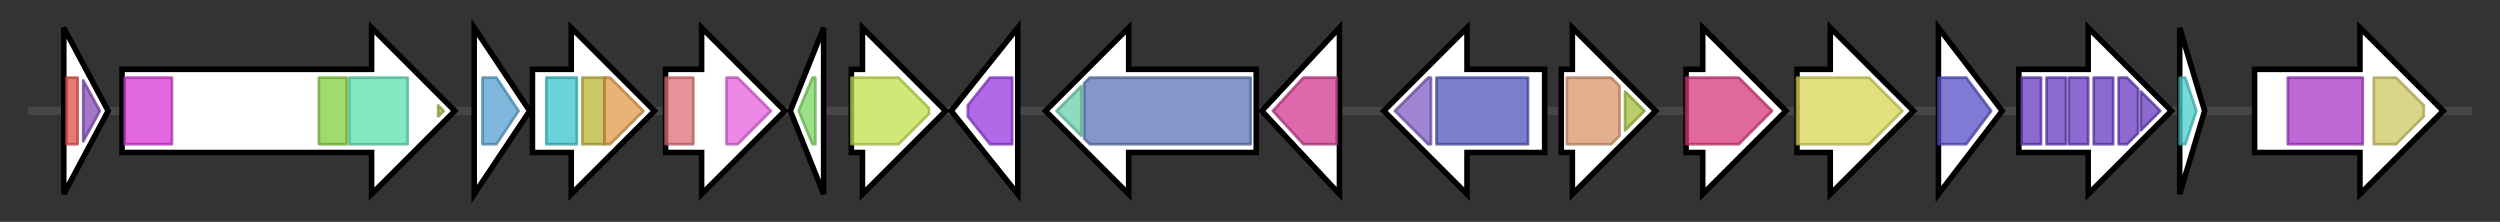 <svg version="1.1" baseProfile="full" xmlns="http://www.w3.org/2000/svg" width="901.5" height="80">
	<rect width="100%" height="100%" fill="#333333" stroke="none"/>
	<g>
		<line x1="10" y1="40.0" x2="891.5" y2="40.0" style="stroke:rgb(70,70,70); stroke-width:3 "/>
		<g>
			<title> (ctg1_688)</title>
			<polygon class=" (ctg1_688)" points="23,10 39,40 23,70" fill="rgb(255,255,255)" fill-opacity="1.0" stroke="rgb(0,0,0)" stroke-width="2"  />
			<g>
				<title>HTH_24 (PF13412)
"Winged helix-turn-helix DNA-binding"</title>
				<rect class="PF13412" x="24" y="28" stroke-linejoin="round" width="4" height="24" fill="rgb(222,79,68)" stroke="rgb(177,63,54)" stroke-width="1" opacity="0.75" />
			</g>
			<g>
				<title>AsnC_trans_reg (PF01037)
"Lrp/AsnC ligand binding domain"</title>
				<polygon class="PF01037" points="30,29 36,40 30,51" stroke-linejoin="round" width="7" height="24" fill="rgb(134,72,182)" stroke="rgb(107,57,145)" stroke-width="1" opacity="0.75" />
			</g>
		</g>
		<g>
			<title> (ctg1_689)</title>
			<polygon class=" (ctg1_689)" points="44,25 134,25 134,10 164,40 134,70 134,55 44,55" fill="rgb(255,255,255)" fill-opacity="1.0" stroke="rgb(0,0,0)" stroke-width="2"  />
			<g>
				<title>FtsK_4TM (PF13491)
"4TM region of DNA translocase FtsK/SpoIIIE"</title>
				<rect class="PF13491" x="45" y="28" stroke-linejoin="round" width="17" height="24" fill="rgb(214,54,213)" stroke="rgb(171,43,170)" stroke-width="1" opacity="0.75" />
			</g>
			<g>
				<title>FtsK_alpha (PF17854)
"FtsK alpha domain"</title>
				<rect class="PF17854" x="115" y="28" stroke-linejoin="round" width="10" height="24" fill="rgb(127,207,62)" stroke="rgb(101,165,49)" stroke-width="1" opacity="0.75" />
			</g>
			<g>
				<title>FtsK_SpoIIIE (PF01580)
"FtsK/SpoIIIE family"</title>
				<rect class="PF01580" x="126" y="28" stroke-linejoin="round" width="21" height="24" fill="rgb(89,224,173)" stroke="rgb(71,179,138)" stroke-width="1" opacity="0.75" />
			</g>
			<g>
				<title>FtsK_gamma (PF09397)
"Ftsk gamma domain"</title>
				<polygon class="PF09397" points="158,38 160,40 158,42" stroke-linejoin="round" width="6" height="24" fill="rgb(168,186,64)" stroke="rgb(134,148,51)" stroke-width="1" opacity="0.75" />
			</g>
		</g>
		<g>
			<title> (ctg1_690)</title>
			<polygon class=" (ctg1_690)" points="171,10 191,40 171,70" fill="rgb(255,255,255)" fill-opacity="1.0" stroke="rgb(0,0,0)" stroke-width="2"  />
			<g>
				<title>LolA (PF03548)
"Outer membrane lipoprotein carrier protein LolA"</title>
				<polygon class="PF03548" points="174,28 179,28 187,40 179,52 174,52" stroke-linejoin="round" width="15" height="24" fill="rgb(84,160,208)" stroke="rgb(67,128,166)" stroke-width="1" opacity="0.75" />
			</g>
		</g>
		<g>
			<title> (ctg1_691)</title>
			<polygon class=" (ctg1_691)" points="192,25 206,25 206,10 236,40 206,70 206,55 192,55" fill="rgb(255,255,255)" fill-opacity="1.0" stroke="rgb(0,0,0)" stroke-width="2"  />
			<g>
				<title>AAA (PF00004)
"ATPase family associated with various cellular activities (AAA)"</title>
				<rect class="PF00004" x="197" y="28" stroke-linejoin="round" width="11" height="24" fill="rgb(57,194,204)" stroke="rgb(45,155,163)" stroke-width="1" opacity="0.75" />
			</g>
			<g>
				<title>AAA_assoc_2 (PF16193)
"AAA C-terminal domain"</title>
				<rect class="PF16193" x="210" y="28" stroke-linejoin="round" width="8" height="24" fill="rgb(186,178,53)" stroke="rgb(148,142,42)" stroke-width="1" opacity="0.75" />
			</g>
			<g>
				<title>MgsA_C (PF12002)
"MgsA AAA+ ATPase C terminal"</title>
				<polygon class="PF12002" points="218,28 220,28 232,40 220,52 218,52" stroke-linejoin="round" width="16" height="24" fill="rgb(224,154,71)" stroke="rgb(179,123,56)" stroke-width="1" opacity="0.75" />
			</g>
		</g>
		<g>
			<title> (ctg1_692)</title>
			<polygon class=" (ctg1_692)" points="240,25 253,25 253,10 283,40 253,70 253,55 240,55" fill="rgb(255,255,255)" fill-opacity="1.0" stroke="rgb(0,0,0)" stroke-width="2"  />
			<g>
				<title>Seryl_tRNA_N (PF02403)
"Seryl-tRNA synthetase N-terminal domain"</title>
				<rect class="PF02403" x="240" y="28" stroke-linejoin="round" width="10" height="24" fill="rgb(220,109,118)" stroke="rgb(176,87,94)" stroke-width="1" opacity="0.75" />
			</g>
			<g>
				<title>tRNA-synt_2b (PF00587)
"tRNA synthetase class II core domain (G, H, P, S and T)"</title>
				<polygon class="PF00587" points="262,28 266,28 278,40 266,52 262,52" stroke-linejoin="round" width="18" height="24" fill="rgb(228,96,220)" stroke="rgb(182,76,176)" stroke-width="1" opacity="0.75" />
			</g>
		</g>
		<g>
			<title> (ctg1_693)</title>
			<polygon class=" (ctg1_693)" points="285,40 297,10 297,70" fill="rgb(255,255,255)" fill-opacity="1.0" stroke="rgb(0,0,0)" stroke-width="2"  />
			<g>
				<title>DUF1801 (PF08818)
"Domain of unknown function (DU1801)"</title>
				<polygon class="PF08818" points="288,40 293,28 294,28 294,52 293,52" stroke-linejoin="round" width="9" height="24" fill="rgb(120,214,95)" stroke="rgb(96,171,76)" stroke-width="1" opacity="0.75" />
			</g>
		</g>
		<g>
			<title> (ctg1_694)</title>
			<polygon class=" (ctg1_694)" points="307,25 311,25 311,10 341,40 311,70 311,55 307,55" fill="rgb(255,255,255)" fill-opacity="1.0" stroke="rgb(0,0,0)" stroke-width="2"  />
			<g>
				<title>MFS_1 (PF07690)
"Major Facilitator Superfamily"</title>
				<polygon class="PF07690" points="307,28 324,28 335,39 335,41 324,52 307,52" stroke-linejoin="round" width="28" height="24" fill="rgb(193,224,74)" stroke="rgb(154,179,59)" stroke-width="1" opacity="0.75" />
			</g>
		</g>
		<g>
			<title> (ctg1_695)</title>
			<polygon class=" (ctg1_695)" points="343,40 367,10 367,70" fill="rgb(255,255,255)" fill-opacity="1.0" stroke="rgb(0,0,0)" stroke-width="2"  />
			<g>
				<title>Radical_SAM (PF04055)
"Radical SAM superfamily"</title>
				<polygon class="PF04055" points="349,38 357,28 365,28 365,52 357,52 349,42" stroke-linejoin="round" width="16" height="24" fill="rgb(149,56,222)" stroke="rgb(119,44,177)" stroke-width="1" opacity="0.75" />
			</g>
		</g>
		<g>
			<title> (ctg1_696)</title>
			<polygon class=" (ctg1_696)" points="453,25 407,25 407,10 377,40 407,70 407,55 453,55" fill="rgb(255,255,255)" fill-opacity="1.0" stroke="rgb(0,0,0)" stroke-width="2"  />
			<g>
				<title>Gly_radical (PF01228)
"Glycine radical"</title>
				<polygon class="PF01228" points="381,40 390,31 390,49" stroke-linejoin="round" width="11" height="24" fill="rgb(103,207,173)" stroke="rgb(82,165,138)" stroke-width="1" opacity="0.75" />
			</g>
			<g>
				<title>PFL-like (PF02901)
"Pyruvate formate lyase-like"</title>
				<polygon class="PF02901" points="391,30 393,28 451,28 451,52 393,52 391,50" stroke-linejoin="round" width="60" height="24" fill="rgb(90,117,182)" stroke="rgb(72,93,145)" stroke-width="1" opacity="0.75" />
			</g>
		</g>
		<g>
			<title> (ctg1_697)</title>
			<polygon class=" (ctg1_697)" points="455,40 483,10 483,70" fill="rgb(255,255,255)" fill-opacity="1.0" stroke="rgb(0,0,0)" stroke-width="2"  />
			<g>
				<title>Form_Nir_trans (PF01226)
"Formate/nitrite transporter"</title>
				<polygon class="PF01226" points="459,40 470,28 482,28 482,52 470,52" stroke-linejoin="round" width="26" height="24" fill="rgb(206,55,143)" stroke="rgb(164,44,114)" stroke-width="1" opacity="0.75" />
			</g>
		</g>
		<g>
			<title> (ctg1_698)</title>
			<polygon class=" (ctg1_698)" points="557,25 529,25 529,10 499,40 529,70 529,55 557,55" fill="rgb(255,255,255)" fill-opacity="1.0" stroke="rgb(0,0,0)" stroke-width="2"  />
			<g>
				<title>YcaO_C (PF18381)
"YcaO cyclodehydratase C-terminal domain"</title>
				<polygon class="PF18381" points="503,40 515,28 516,28 516,52 515,52" stroke-linejoin="round" width="17" height="24" fill="rgb(125,91,193)" stroke="rgb(99,72,154)" stroke-width="1" opacity="0.75" />
			</g>
			<g>
				<title>YcaO (PF02624)
"YcaO cyclodehydratase, ATP-ad Mg2+-binding"</title>
				<rect class="PF02624" x="518" y="28" stroke-linejoin="round" width="33" height="24" fill="rgb(76,84,185)" stroke="rgb(60,67,148)" stroke-width="1" opacity="0.75" />
			</g>
		</g>
		<g>
			<title> (ctg1_699)</title>
			<polygon class=" (ctg1_699)" points="563,25 567,25 567,10 597,40 567,70 567,55 563,55" fill="rgb(255,255,255)" fill-opacity="1.0" stroke="rgb(0,0,0)" stroke-width="2"  />
			<g>
				<title>Asparaginase (PF00710)
"Asparaginase, N-terminal"</title>
				<polygon class="PF00710" points="565,28 581,28 584,31 584,49 581,52 565,52" stroke-linejoin="round" width="19" height="24" fill="rgb(216,150,106)" stroke="rgb(172,120,84)" stroke-width="1" opacity="0.75" />
			</g>
			<g>
				<title>Asparaginase_C (PF17763)
"Glutaminase/Asparaginase C-terminal domain"</title>
				<polygon class="PF17763" points="586,33 593,40 586,47" stroke-linejoin="round" width="11" height="24" fill="rgb(163,191,57)" stroke="rgb(130,152,45)" stroke-width="1" opacity="0.75" />
			</g>
		</g>
		<g>
			<title> (ctg1_700)</title>
			<polygon class=" (ctg1_700)" points="608,25 614,25 614,10 644,40 614,70 614,55 608,55" fill="rgb(255,255,255)" fill-opacity="1.0" stroke="rgb(0,0,0)" stroke-width="2"  />
			<g>
				<title>Aminotran_5 (PF00266)
"Aminotransferase class-V"</title>
				<polygon class="PF00266" points="608,28 627,28 639,40 627,52 608,52" stroke-linejoin="round" width="34" height="24" fill="rgb(214,54,122)" stroke="rgb(171,43,97)" stroke-width="1" opacity="0.75" />
			</g>
		</g>
		<g>
			<title> (ctg1_701)</title>
			<polygon class=" (ctg1_701)" points="648,25 660,25 660,10 690,40 660,70 660,55 648,55" fill="rgb(255,255,255)" fill-opacity="1.0" stroke="rgb(0,0,0)" stroke-width="2"  />
			<g>
				<title>EPSP_synthase (PF00275)
"EPSP synthase (3-phosphoshikimate 1-carboxyvinyltransferase)"</title>
				<polygon class="PF00275" points="648,28 674,28 686,40 674,52 648,52" stroke-linejoin="round" width="41" height="24" fill="rgb(217,213,85)" stroke="rgb(173,170,68)" stroke-width="1" opacity="0.75" />
			</g>
		</g>
		<g>
			<title> (ctg1_702)</title>
			<polygon class=" (ctg1_702)" points="699,10 722,40 699,70" fill="rgb(255,255,255)" fill-opacity="1.0" stroke="rgb(0,0,0)" stroke-width="2"  />
			<g>
				<title>Cytidylate_kin (PF02224)
"Cytidylate kinase"</title>
				<polygon class="PF02224" points="699,28 709,28 718,40 709,52 699,52" stroke-linejoin="round" width="21" height="24" fill="rgb(85,78,199)" stroke="rgb(68,62,159)" stroke-width="1" opacity="0.75" />
			</g>
		</g>
		<g>
			<title> (ctg1_703)</title>
			<polygon class=" (ctg1_703)" points="728,25 753,25 753,10 783,40 753,70 753,55 728,55" fill="rgb(255,255,255)" fill-opacity="1.0" stroke="rgb(0,0,0)" stroke-width="2"  />
			<g>
				<title>S1 (PF00575)
"S1 RNA binding domain"</title>
				<rect class="PF00575" x="729" y="28" stroke-linejoin="round" width="7" height="24" fill="rgb(102,56,190)" stroke="rgb(81,44,152)" stroke-width="1" opacity="0.75" />
			</g>
			<g>
				<title>S1 (PF00575)
"S1 RNA binding domain"</title>
				<rect class="PF00575" x="738" y="28" stroke-linejoin="round" width="7" height="24" fill="rgb(102,56,190)" stroke="rgb(81,44,152)" stroke-width="1" opacity="0.75" />
			</g>
			<g>
				<title>S1 (PF00575)
"S1 RNA binding domain"</title>
				<rect class="PF00575" x="746" y="28" stroke-linejoin="round" width="7" height="24" fill="rgb(102,56,190)" stroke="rgb(81,44,152)" stroke-width="1" opacity="0.75" />
			</g>
			<g>
				<title>S1 (PF00575)
"S1 RNA binding domain"</title>
				<rect class="PF00575" x="755" y="28" stroke-linejoin="round" width="7" height="24" fill="rgb(102,56,190)" stroke="rgb(81,44,152)" stroke-width="1" opacity="0.75" />
			</g>
			<g>
				<title>S1 (PF00575)
"S1 RNA binding domain"</title>
				<polygon class="PF00575" points="764,28 767,28 771,32 771,48 767,52 764,52" stroke-linejoin="round" width="7" height="24" fill="rgb(102,56,190)" stroke="rgb(81,44,152)" stroke-width="1" opacity="0.75" />
			</g>
			<g>
				<title>S1 (PF00575)
"S1 RNA binding domain"</title>
				<polygon class="PF00575" points="772,33 779,40 779,40 772,47" stroke-linejoin="round" width="7" height="24" fill="rgb(102,56,190)" stroke="rgb(81,44,152)" stroke-width="1" opacity="0.75" />
			</g>
		</g>
		<g>
			<title> (ctg1_704)</title>
			<polygon class=" (ctg1_704)" points="786,10 795,40 786,70" fill="rgb(255,255,255)" fill-opacity="1.0" stroke="rgb(0,0,0)" stroke-width="2"  />
			<g>
				<title>Bac_DNA_binding (PF00216)
"Bacterial DNA-binding protein"</title>
				<polygon class="PF00216" points="786,28 788,28 792,40 788,52 786,52" stroke-linejoin="round" width="9" height="24" fill="rgb(73,205,204)" stroke="rgb(58,164,163)" stroke-width="1" opacity="0.75" />
			</g>
		</g>
		<g>
			<title> (ctg1_705)</title>
			<polygon class=" (ctg1_705)" points="813,25 851,25 851,10 881,40 851,70 851,55 813,55" fill="rgb(255,255,255)" fill-opacity="1.0" stroke="rgb(0,0,0)" stroke-width="2"  />
			<g>
				<title>Competence (PF03772)
"Competence protein"</title>
				<rect class="PF03772" x="825" y="28" stroke-linejoin="round" width="27" height="24" fill="rgb(168,54,200)" stroke="rgb(134,43,160)" stroke-width="1" opacity="0.75" />
			</g>
			<g>
				<title>Lactamase_B (PF00753)
"Metallo-beta-lactamase superfamily"</title>
				<polygon class="PF00753" points="856,28 864,28 874,38 874,42 864,52 856,52" stroke-linejoin="round" width="18" height="24" fill="rgb(206,198,96)" stroke="rgb(164,158,76)" stroke-width="1" opacity="0.75" />
			</g>
		</g>
	</g>
</svg>
